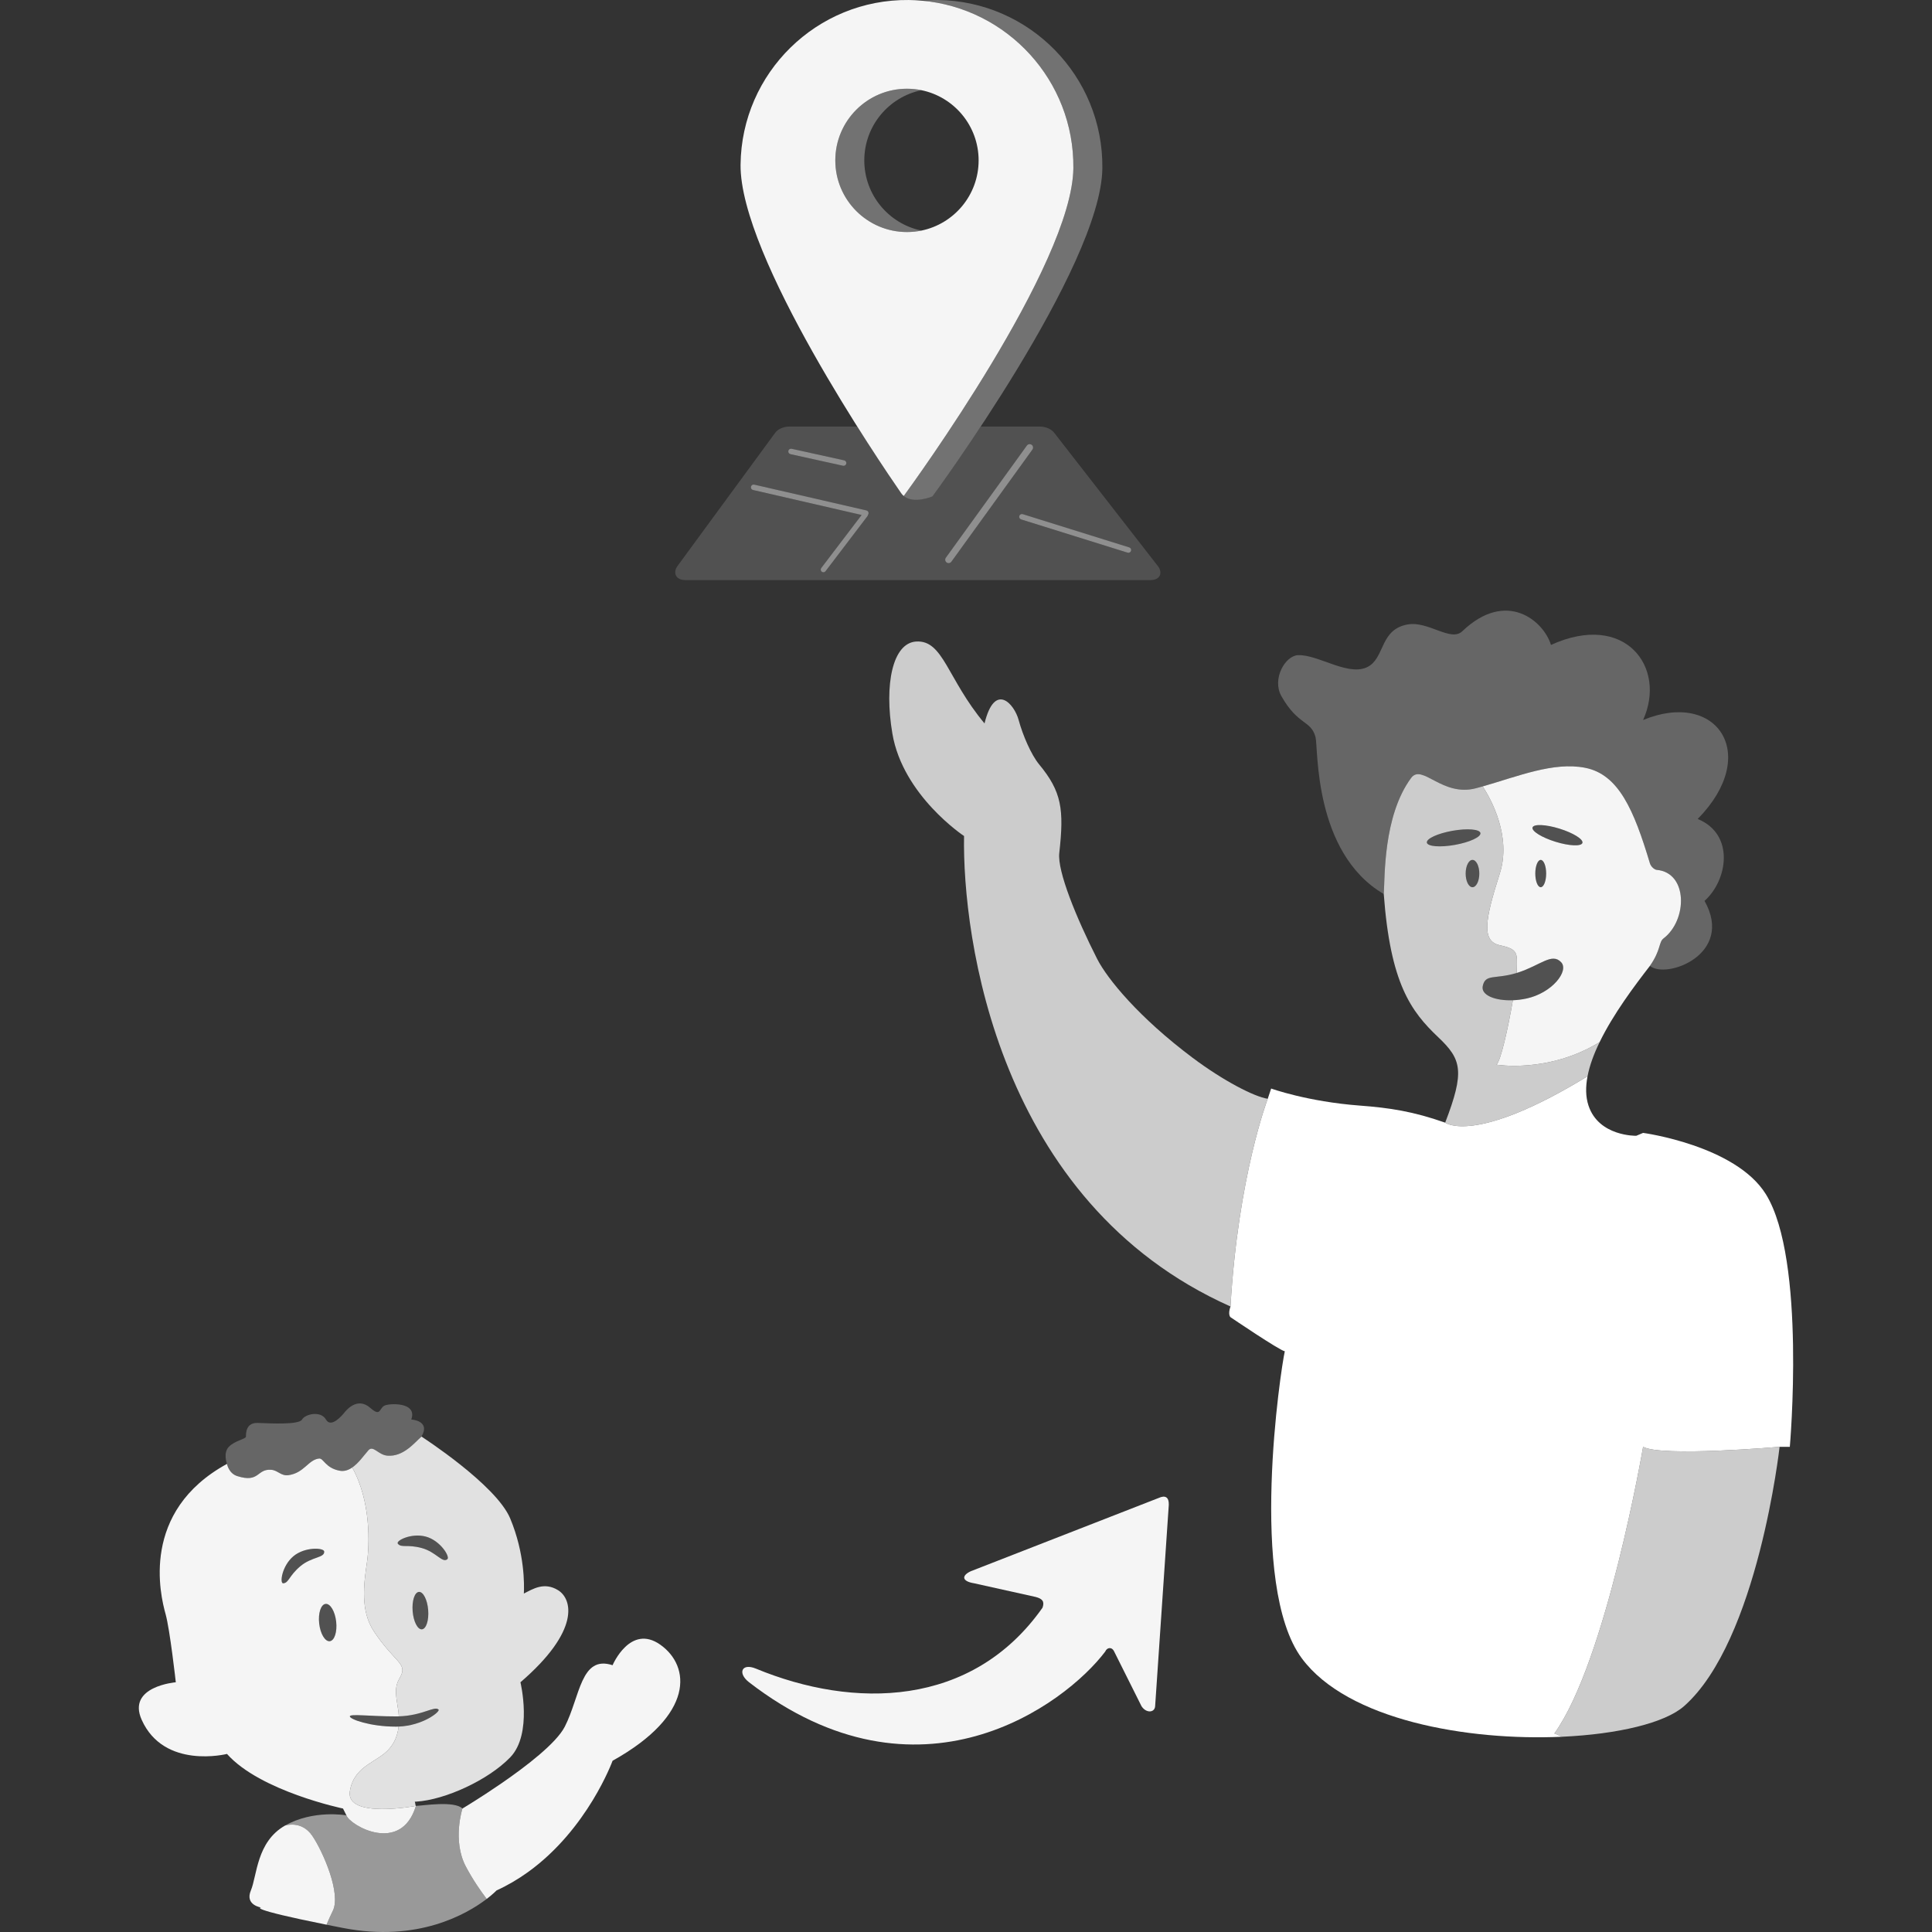 <svg style="fill-rule:evenodd;clip-rule:evenodd;stroke-linejoin:round;stroke-miterlimit:2;" xml:space="preserve" xmlns:xlink="http://www.w3.org/1999/xlink" xmlns="http://www.w3.org/2000/svg" version="1.1" viewBox="0 0 300 300" height="100%" width="100%">
    <rect x="0" y="0" width="300" height="300" fill="#333333" stroke="none"/>
    <path style="fill:white;fill-opacity:0.31;" d="M143.084,35.804C142.357,35.953 141.604,36.032 140.833,36.032C134.692,36.032 129.706,31.046 129.706,24.905C129.706,18.764 134.692,13.778 140.833,13.778C141.604,13.778 142.357,13.856 143.084,14.006C138.02,15.048 134.208,19.535 134.208,24.905C134.208,30.275 138.02,34.762 143.084,35.804Z"></path>
    <path style="fill:white;fill-opacity:0.15;" d="M152.289,66.234L161.403,66.234C161.604,66.234 162.944,66.234 163.727,67.241L179.797,87.903C180.55,88.871 180.234,90.078 178.623,90.078L106.465,90.078C104.814,90.078 104.508,88.838 105.194,87.903L120.346,67.241C121.085,66.234 122.427,66.234 122.625,66.234L133.115,66.234C136.332,71.335 138.963,75.181 139.908,76.545L139.947,76.601C140.062,76.763 140.192,76.901 140.332,77.018C141.887,78.317 144.786,77.084 144.786,77.084C144.786,77.084 148.053,72.649 152.289,66.234ZM160.312,69.808C160.483,69.57 160.43,69.239 160.193,69.068C159.956,68.896 159.624,68.95 159.453,69.187L146.871,86.6C146.7,86.838 146.753,87.169 146.99,87.34C147.227,87.512 147.559,87.458 147.73,87.221L160.312,69.808ZM130.902,72.319C131.132,72.37 131.36,72.224 131.411,71.994C131.461,71.764 131.316,71.536 131.085,71.485L122.925,69.686C122.694,69.635 122.466,69.781 122.416,70.011C122.365,70.242 122.511,70.47 122.741,70.52L130.902,72.319ZM175.091,85.815C175.316,85.885 175.556,85.759 175.626,85.534C175.696,85.309 175.57,85.069 175.345,84.999L158.813,79.838C158.588,79.768 158.348,79.893 158.278,80.118C158.208,80.344 158.333,80.583 158.559,80.654L175.091,85.815ZM133.795,79.964L127.528,88.196C127.389,88.378 127.424,88.639 127.606,88.777C127.788,88.916 128.049,88.881 128.187,88.699L134.698,80.146C134.746,80.084 134.773,80.012 134.781,79.939C134.818,79.891 134.846,79.834 134.861,79.771C134.914,79.541 134.77,79.312 134.54,79.259L117.121,75.253C116.891,75.2 116.662,75.343 116.609,75.573C116.556,75.803 116.7,76.032 116.93,76.085L133.795,79.964Z"></path>
    <path style="fill:white;fill-opacity:0.75;" d="M230.236,122.11C231.551,124.142 234.725,129.893 232.885,135.646C230.597,142.801 230.003,146.144 232.885,146.773C235.768,147.401 235.578,147.975 235.534,150.552C235.532,150.7 235.522,150.878 235.506,151.083C232.144,152.108 230.634,151.172 230.236,153.131C229.95,154.539 232.17,155.42 234.919,155.317C234.195,159.567 233.008,164.905 232.355,165.318C232.355,165.318 240.405,166.705 248.385,161.827C247.51,163.628 246.837,165.426 246.512,167.126C228.944,177.862 224.407,174.326 224.407,174.326C227.471,166.354 226.96,164.5 223.348,161.079C219.063,157.021 215.896,152.704 214.87,138.825C215.057,136.378 214.739,126.752 219.109,120.81C220.814,118.491 223.915,123.778 229.176,122.399C229.529,122.307 229.882,122.21 230.236,122.11ZM228.646,133.526C228.061,133.526 227.587,134.476 227.587,135.646C227.587,136.815 228.061,137.765 228.646,137.765C229.231,137.765 229.706,136.815 229.706,135.646C229.706,134.476 229.231,133.526 228.646,133.526ZM225.526,129.007C223.231,129.418 221.455,130.24 221.563,130.844C221.671,131.447 223.622,131.604 225.917,131.193C228.212,130.783 229.988,129.96 229.88,129.357C229.772,128.754 227.821,128.597 225.526,129.007Z"></path>
    <path style="fill:white;fill-opacity:0.95;" d="M248.385,161.827C240.405,166.705 232.355,165.318 232.355,165.318C233.008,164.905 234.195,159.567 234.919,155.317C235.588,155.292 236.287,155.208 236.99,155.06C241.015,154.211 243.669,150.77 242.423,149.422C240.988,147.871 239.192,149.903 235.696,151.023L235.506,151.083C235.522,150.878 235.532,150.7 235.534,150.552C235.578,147.975 235.768,147.401 232.885,146.773C230.003,146.144 230.597,142.801 232.885,135.646C234.725,129.893 231.551,124.142 230.236,122.11C235.652,120.575 241.208,118.254 246.132,119.22C251.347,120.243 253.71,125.761 256.199,134.056C256.353,134.569 256.892,135.041 257.259,135.074C262.129,135.507 262.041,142.876 258.318,145.713C257.533,146.311 257.948,147.473 256.199,149.979C253.782,153.099 250.496,157.477 248.385,161.827ZM242.16,128.671C240.022,128.007 238.144,127.925 237.97,128.487C237.795,129.049 239.39,130.044 241.528,130.707C243.666,131.371 245.544,131.454 245.718,130.892C245.893,130.33 244.298,129.335 242.16,128.671ZM239.243,133.526C238.777,133.526 238.399,134.476 238.399,135.646C238.399,136.815 238.777,137.765 239.243,137.765C239.71,137.765 240.088,136.815 240.088,135.646C240.088,134.476 239.71,133.526 239.243,133.526Z"></path>
    <ellipse style="fill:white;fill-opacity:0.15;" ry="2.119" rx="0.845" cy="135.646" cx="239.243"></ellipse>
    <path style="fill:white;fill-opacity:0.15;" d="M242.16,128.671C244.298,129.335 245.893,130.33 245.718,130.892C245.544,131.454 243.666,131.371 241.528,130.707C239.39,130.044 237.795,129.049 237.97,128.487C238.144,127.925 240.022,128.007 242.16,128.671Z"></path>
    <path style="fill:white;" d="M224.407,174.326C219.421,172.574 215.79,172.024 211.161,171.676C203.014,171.064 197.384,169.027 197.384,169.027L196.855,170.617C196.855,170.617 192.259,182.563 191.07,202.87C190.622,204.14 191.063,204.528 191.063,204.528C191.063,204.528 198.691,209.7 199.504,209.826C198.896,212.455 193.749,246.179 202.153,257.514C209.247,267.08 227.831,270.352 242.593,269.68L241.363,269.171C249.454,257.891 255.139,224.662 255.139,224.662C257.942,226.251 276.334,224.662 276.334,224.662L277.923,224.662C277.923,224.662 280.486,195.593 274.214,185.453C269.516,177.857 255.139,175.915 255.139,175.915L254.08,176.364C254.08,176.364 248.259,176.499 246.662,171.676C246.206,170.302 246.199,168.759 246.512,167.126C228.944,177.862 224.407,174.326 224.407,174.326Z"></path>
    <path style="fill:white;fill-opacity:0.75;" d="M276.334,224.662C276.334,224.662 257.942,226.251 255.139,224.662C255.139,224.662 249.454,257.891 241.363,269.171L242.593,269.68C251.215,269.287 258.533,267.548 261.498,264.932C272.981,254.795 276.334,224.662 276.334,224.662Z"></path>
    <path style="fill:white;fill-opacity:0.75;" d="M196.855,170.617C194.782,170.311 189.988,167.846 185.198,164.258C176.838,157.996 171.935,151.988 170.362,148.892C167.126,142.525 164.169,135.268 164.483,132.467C165.247,125.658 164.862,122.934 161.354,118.69C160.124,117.202 158.811,114.158 158.175,111.802C157.499,109.299 154.469,105.829 152.876,112.332C147.059,105.366 146.488,99.376 142.279,99.615C138.602,99.824 137.272,106.275 138.57,113.921C140.204,123.55 149.697,129.817 149.697,129.817C149.426,145.379 154.813,186.705 191.07,202.87C192.259,182.563 196.855,170.617 196.855,170.617Z"></path>
    <path style="fill:white;fill-opacity:0.25;" d="M214.87,138.825C215.057,136.378 214.739,126.752 219.109,120.81C220.814,118.491 223.915,123.778 229.176,122.399C234.923,120.893 240.886,118.191 246.132,119.22C251.347,120.243 253.71,125.761 256.199,134.056C256.353,134.569 256.892,135.041 257.259,135.074C262.129,135.507 262.041,142.876 258.318,145.713C257.533,146.311 257.948,147.473 256.199,149.979C258.716,152.11 269.36,148.198 264.677,139.885C268.255,136.721 269.439,129.555 263.617,127.168C273.451,117.18 266.64,107.051 255.139,111.802C258.85,103.603 252.335,94.908 240.833,100.145C239.731,96.476 233.958,91.429 227.057,98.026C225.282,99.722 221.783,96.395 218.579,96.966C214.444,97.702 215.001,101.726 212.75,103.324C209.8,105.419 204.797,101.585 201.543,101.735C199.545,101.827 197.482,105.456 198.974,108.093C201.578,112.694 203.552,111.789 204.273,114.451C204.714,116.083 203.898,132.379 214.87,138.825Z"></path>
    <path style="fill:white;fill-opacity:0.95;" d="M181.489,233.67L179.369,264.932C179.303,265.969 177.974,266.063 177.25,264.932L173.011,256.454C172.643,255.665 171.884,255.809 171.618,256.454C165.38,264.721 142.702,281.587 116.316,261.223C114.492,259.815 115.162,258.187 117.376,259.103C132.543,265.377 150.933,265.195 161.884,249.641C162.222,248.672 161.875,248.258 160.824,247.976L151.287,245.857C149.269,245.535 149.328,244.626 150.757,243.974L179.899,232.61C180.958,232.124 181.527,232.489 181.489,233.67Z"></path>
    <path style="fill:white;fill-opacity:0.95;" d="M77.758,276.989C81.703,274.278 86.387,270.684 87.703,268.111C90.095,263.436 90.164,256.953 95.121,258.573C95.121,258.573 97.869,252.086 102.54,255.394C107.21,258.703 107.928,266.268 95.121,273.409C95.121,273.409 91.267,284.039 81.954,290.721C80.478,291.781 78.864,292.741 77.106,293.544C77.106,293.544 76.589,294.09 75.575,294.864C74.644,293.644 73.427,291.896 72.337,289.835C70.197,285.788 71.808,280.827 71.808,280.827C71.808,280.827 74.537,279.202 77.758,276.989Z"></path>
    <path style="fill:white;fill-opacity:0.95;" d="M61.895,268.103C61.501,271.613 59.048,272.716 58.031,273.409C57.037,274.087 54.737,275.244 54.322,278.178C53.716,282.459 64.584,280.42 64.584,280.42C62.27,288.013 54.321,283.443 53.792,281.887L53.263,280.827C53.263,280.827 40.399,278.148 35.247,272.35C35.247,272.35 25.475,274.818 22.001,267.051C19.671,261.842 27.299,261.223 27.299,261.223C27.299,261.223 26.384,253.023 25.71,250.625C24.887,247.698 21.733,234.701 35.247,227.312C35.247,227.312 35.494,228.776 36.837,229.205C40.334,230.32 39.841,228.038 42.135,228.23C43.143,228.314 43.646,229.222 44.785,229.065C47.25,228.725 47.87,226.65 49.553,226.481C50.235,226.412 50.528,227.953 52.733,228.371C53.454,228.508 54.103,228.28 54.69,227.875C57.615,233.081 57.39,239.87 56.972,242.677C56.476,246.003 55.951,250.112 58.031,253.275C61.119,257.969 63.181,258.236 62.27,260.163C61.777,261.207 61.135,261.573 61.74,264.932C61.842,265.498 61.904,266.024 61.932,266.514C61.784,266.519 61.634,266.521 61.481,266.521C57.453,266.521 54.322,266.083 54.322,266.521C54.322,266.96 57.453,268.111 61.481,268.111C61.62,268.111 61.758,268.108 61.895,268.103ZM45.547,241.662C43.761,243.173 43.399,245.899 43.982,245.856C44.858,245.792 44.845,244.718 46.632,243.207C48.418,241.696 50.44,241.929 50.341,240.909C50.284,240.324 47.333,240.152 45.547,241.662ZM50.555,249.054C49.827,249.136 49.382,250.5 49.562,252.099C49.742,253.697 50.479,254.928 51.207,254.846C51.935,254.764 52.38,253.4 52.2,251.802C52.02,250.203 51.283,248.972 50.555,249.054Z"></path>
    <path style="fill:white;fill-opacity:0.5;" d="M75.575,294.864C72.507,297.206 64.886,301.641 53.263,299.373C52.347,299.194 51.496,299.025 50.704,298.866C50.983,298.191 51.308,297.459 51.673,296.723C52.999,294.053 50.174,287.539 48.494,285.066C46.814,282.593 44.255,283.477 44.255,283.477C48.676,280.959 53.792,281.887 53.792,281.887C54.321,283.443 62.27,288.013 64.584,280.42C65.754,280.372 70.557,279.595 71.808,280.827C71.808,280.827 70.197,285.788 72.337,289.835C73.427,291.896 74.644,293.644 75.575,294.864Z"></path>
    <path style="fill:white;fill-opacity:0.85;" d="M61.932,266.514C61.904,266.024 61.842,265.498 61.74,264.932C61.135,261.573 61.777,261.207 62.27,260.163C63.181,258.236 61.119,257.969 58.031,253.275C55.951,250.112 56.476,246.003 56.972,242.677C57.39,239.87 57.615,233.081 54.69,227.875C55.697,227.18 56.521,225.967 57.212,225.192C57.948,224.367 58.741,225.919 60.151,226.034C62.666,226.239 64.371,223.995 65.449,223.073C65.449,223.073 77.036,230.536 79.226,235.789C81.495,241.234 81.409,246.075 81.345,247.446C82.752,246.728 84.496,245.605 86.644,246.916C88.878,248.28 90.152,253.188 80.815,261.223C80.815,261.223 82.748,269.236 79.226,272.88C75.773,276.451 69.065,279.483 64.653,279.755C64.484,279.762 64.39,279.768 64.39,279.768C64.476,279.765 64.495,280.425 64.584,280.42C64.584,280.42 53.716,282.459 54.322,278.178C54.737,275.244 57.037,274.087 58.031,273.409C59.048,272.716 61.501,271.613 61.895,268.103C65.706,267.951 68.402,265.757 68.099,265.461C67.464,264.842 65.654,266.395 61.932,266.514ZM65.047,247.191C64.382,247.244 63.947,248.589 64.076,250.193C64.205,251.796 64.85,253.054 65.515,253C66.18,252.947 66.616,251.602 66.486,249.998C66.357,248.395 65.712,247.137 65.047,247.191ZM66.114,238.6C63.855,237.995 61.409,239.253 61.777,239.707C62.33,240.39 63.205,239.767 65.464,240.372C67.724,240.978 68.686,242.771 69.468,242.108C69.916,241.728 68.374,239.206 66.114,238.6Z"></path>
    <path style="fill:white;fill-opacity:0.25;" d="M35.247,227.312C35.247,227.312 35.494,228.776 36.837,229.205C40.334,230.32 39.841,228.038 42.135,228.23C43.143,228.314 43.646,229.222 44.785,229.065C47.25,228.725 47.87,226.65 49.553,226.481C50.235,226.412 50.528,227.953 52.733,228.371C54.693,228.743 56.118,226.418 57.212,225.192C57.948,224.367 58.741,225.919 60.151,226.034C62.666,226.239 64.371,223.995 65.449,223.073C66.91,220.568 63.86,220.423 63.86,220.423C64.892,217.616 60.245,217.885 59.621,218.304C58.86,218.814 59.074,220.002 57.501,218.618C55.472,216.832 53.749,219.012 53.463,219.364C53.177,219.715 51.421,221.839 50.613,220.423C49.806,219.008 47.381,219.57 46.904,220.423C46.428,221.276 41.912,221.02 40.016,220.953C38.12,220.886 38.197,222.683 38.189,223.073C38.182,223.462 36.465,223.687 35.533,224.662C34.601,225.638 35.247,227.312 35.247,227.312Z"></path>
    <path style="fill:white;fill-opacity:0.95;" d="M44.255,283.477C44.255,283.477 46.814,282.593 48.494,285.066C50.174,287.539 52.999,294.053 51.673,296.723C51.308,297.459 50.983,298.191 50.704,298.866C38.114,296.337 40.546,296.193 40.546,296.193C40.546,296.193 37.991,295.84 38.956,293.544C39.921,291.249 39.834,285.994 44.255,283.477Z"></path>
    <path style="fill:white;fill-opacity:0.95;" d="M139.908,76.545C136.757,71.995 114.841,39.832 114.994,25.564C115.146,11.303 126.849,-0.151 141.109,0.002C141.773,0.009 142.43,0.041 143.081,0.097C156.411,1.249 166.817,12.52 166.672,26.117C166.511,41.105 141.582,75.312 140.332,77.018C140.192,76.901 140.062,76.763 139.947,76.601L139.908,76.545ZM143.084,35.804C148.148,34.762 151.96,30.275 151.96,24.905C151.96,19.535 148.148,15.048 143.084,14.006C142.357,13.856 141.604,13.778 140.833,13.778C134.692,13.778 129.706,18.764 129.706,24.905C129.706,31.046 134.692,36.032 140.833,36.032C141.604,36.032 142.357,35.953 143.084,35.804Z"></path>
    <path style="fill:white;fill-opacity:0.31;" d="M143.081,0.097C143.914,0.025 144.758,-0.008 145.612,0.002C159.872,0.154 171.326,11.856 171.174,26.117C171.009,41.49 144.786,77.084 144.786,77.084C144.786,77.084 141.887,78.317 140.332,77.018C141.582,75.312 166.511,41.105 166.672,26.117C166.817,12.52 156.411,1.249 143.081,0.097Z"></path>
    <path style="fill:white;fill-opacity:0.45;" d="M130.902,72.319L122.741,70.52C122.511,70.47 122.365,70.242 122.416,70.011C122.466,69.781 122.694,69.635 122.925,69.686L131.085,71.485C131.316,71.536 131.461,71.764 131.411,71.994C131.36,72.224 131.132,72.37 130.902,72.319Z"></path>
    <path style="fill:white;fill-opacity:0.45;" d="M133.795,79.964L116.93,76.085C116.7,76.032 116.556,75.803 116.609,75.573C116.662,75.343 116.891,75.2 117.121,75.253L134.54,79.259C134.77,79.312 134.914,79.541 134.861,79.771C134.846,79.834 134.818,79.891 134.781,79.939C134.773,80.012 134.746,80.084 134.698,80.146L128.187,88.699C128.049,88.881 127.788,88.916 127.606,88.777C127.424,88.639 127.389,88.378 127.528,88.196L133.795,79.964Z"></path>
    <path style="fill:white;fill-opacity:0.45;" d="M160.312,69.808L147.73,87.221C147.559,87.458 147.227,87.512 146.99,87.34C146.753,87.169 146.7,86.838 146.871,86.6L159.453,69.187C159.624,68.95 159.956,68.896 160.193,69.068C160.43,69.239 160.483,69.57 160.312,69.808Z"></path>
    <path style="fill:white;fill-opacity:0.45;" d="M175.091,85.815L158.559,80.654C158.333,80.583 158.208,80.344 158.278,80.118C158.348,79.893 158.588,79.768 158.813,79.838L175.345,84.999C175.57,85.069 175.696,85.309 175.626,85.534C175.556,85.759 175.316,85.885 175.091,85.815Z"></path>
    <path style="fill:white;fill-opacity:0.15;" d="M234.919,155.317C232.17,155.42 229.95,154.539 230.236,153.131C230.634,151.172 232.144,152.108 235.506,151.083L235.696,151.023C239.192,149.903 240.988,147.871 242.423,149.422C243.669,150.77 241.015,154.211 236.99,155.06C236.287,155.208 235.588,155.292 234.919,155.317Z"></path>
    <ellipse style="fill:white;fill-opacity:0.15;" ry="2.119" rx="1.06" cy="135.646" cx="228.646"></ellipse>
    <path style="fill:white;fill-opacity:0.15;" d="M225.526,129.007C227.821,128.597 229.772,128.754 229.88,129.357C229.988,129.96 228.212,130.783 225.917,131.193C223.622,131.604 221.671,131.447 221.563,130.844C221.455,130.24 223.231,129.418 225.526,129.007Z"></path>
    <path style="fill:white;fill-opacity:0.15;" d="M50.555,249.054C51.283,248.972 52.02,250.203 52.2,251.802C52.38,253.4 51.935,254.764 51.207,254.846C50.479,254.928 49.742,253.697 49.562,252.099C49.382,250.5 49.827,249.136 50.555,249.054Z"></path>
    <path style="fill:white;fill-opacity:0.15;" d="M45.547,241.662C47.333,240.152 50.284,240.324 50.341,240.909C50.44,241.929 48.418,241.696 46.632,243.207C44.845,244.718 44.858,245.792 43.982,245.856C43.399,245.899 43.761,243.173 45.547,241.662Z"></path>
    <path style="fill:white;fill-opacity:0.15;" d="M65.047,247.191C65.712,247.137 66.357,248.395 66.486,249.998C66.616,251.602 66.18,252.947 65.515,253C64.85,253.054 64.205,251.796 64.076,250.193C63.947,248.589 64.382,247.244 65.047,247.191Z"></path>
    <path style="fill:white;fill-opacity:0.15;" d="M66.114,238.6C68.374,239.206 69.916,241.728 69.468,242.108C68.686,242.771 67.724,240.978 65.464,240.372C63.205,239.767 62.33,240.39 61.777,239.707C61.409,239.253 63.855,237.995 66.114,238.6Z"></path>
    <path style="fill:white;fill-opacity:0.15;" d="M61.481,266.521C65.509,266.521 67.438,264.818 68.099,265.461C68.413,265.768 65.509,268.111 61.481,268.111C57.453,268.111 54.322,266.96 54.322,266.521C54.322,266.083 57.453,266.521 61.481,266.521Z"></path>
</svg>
